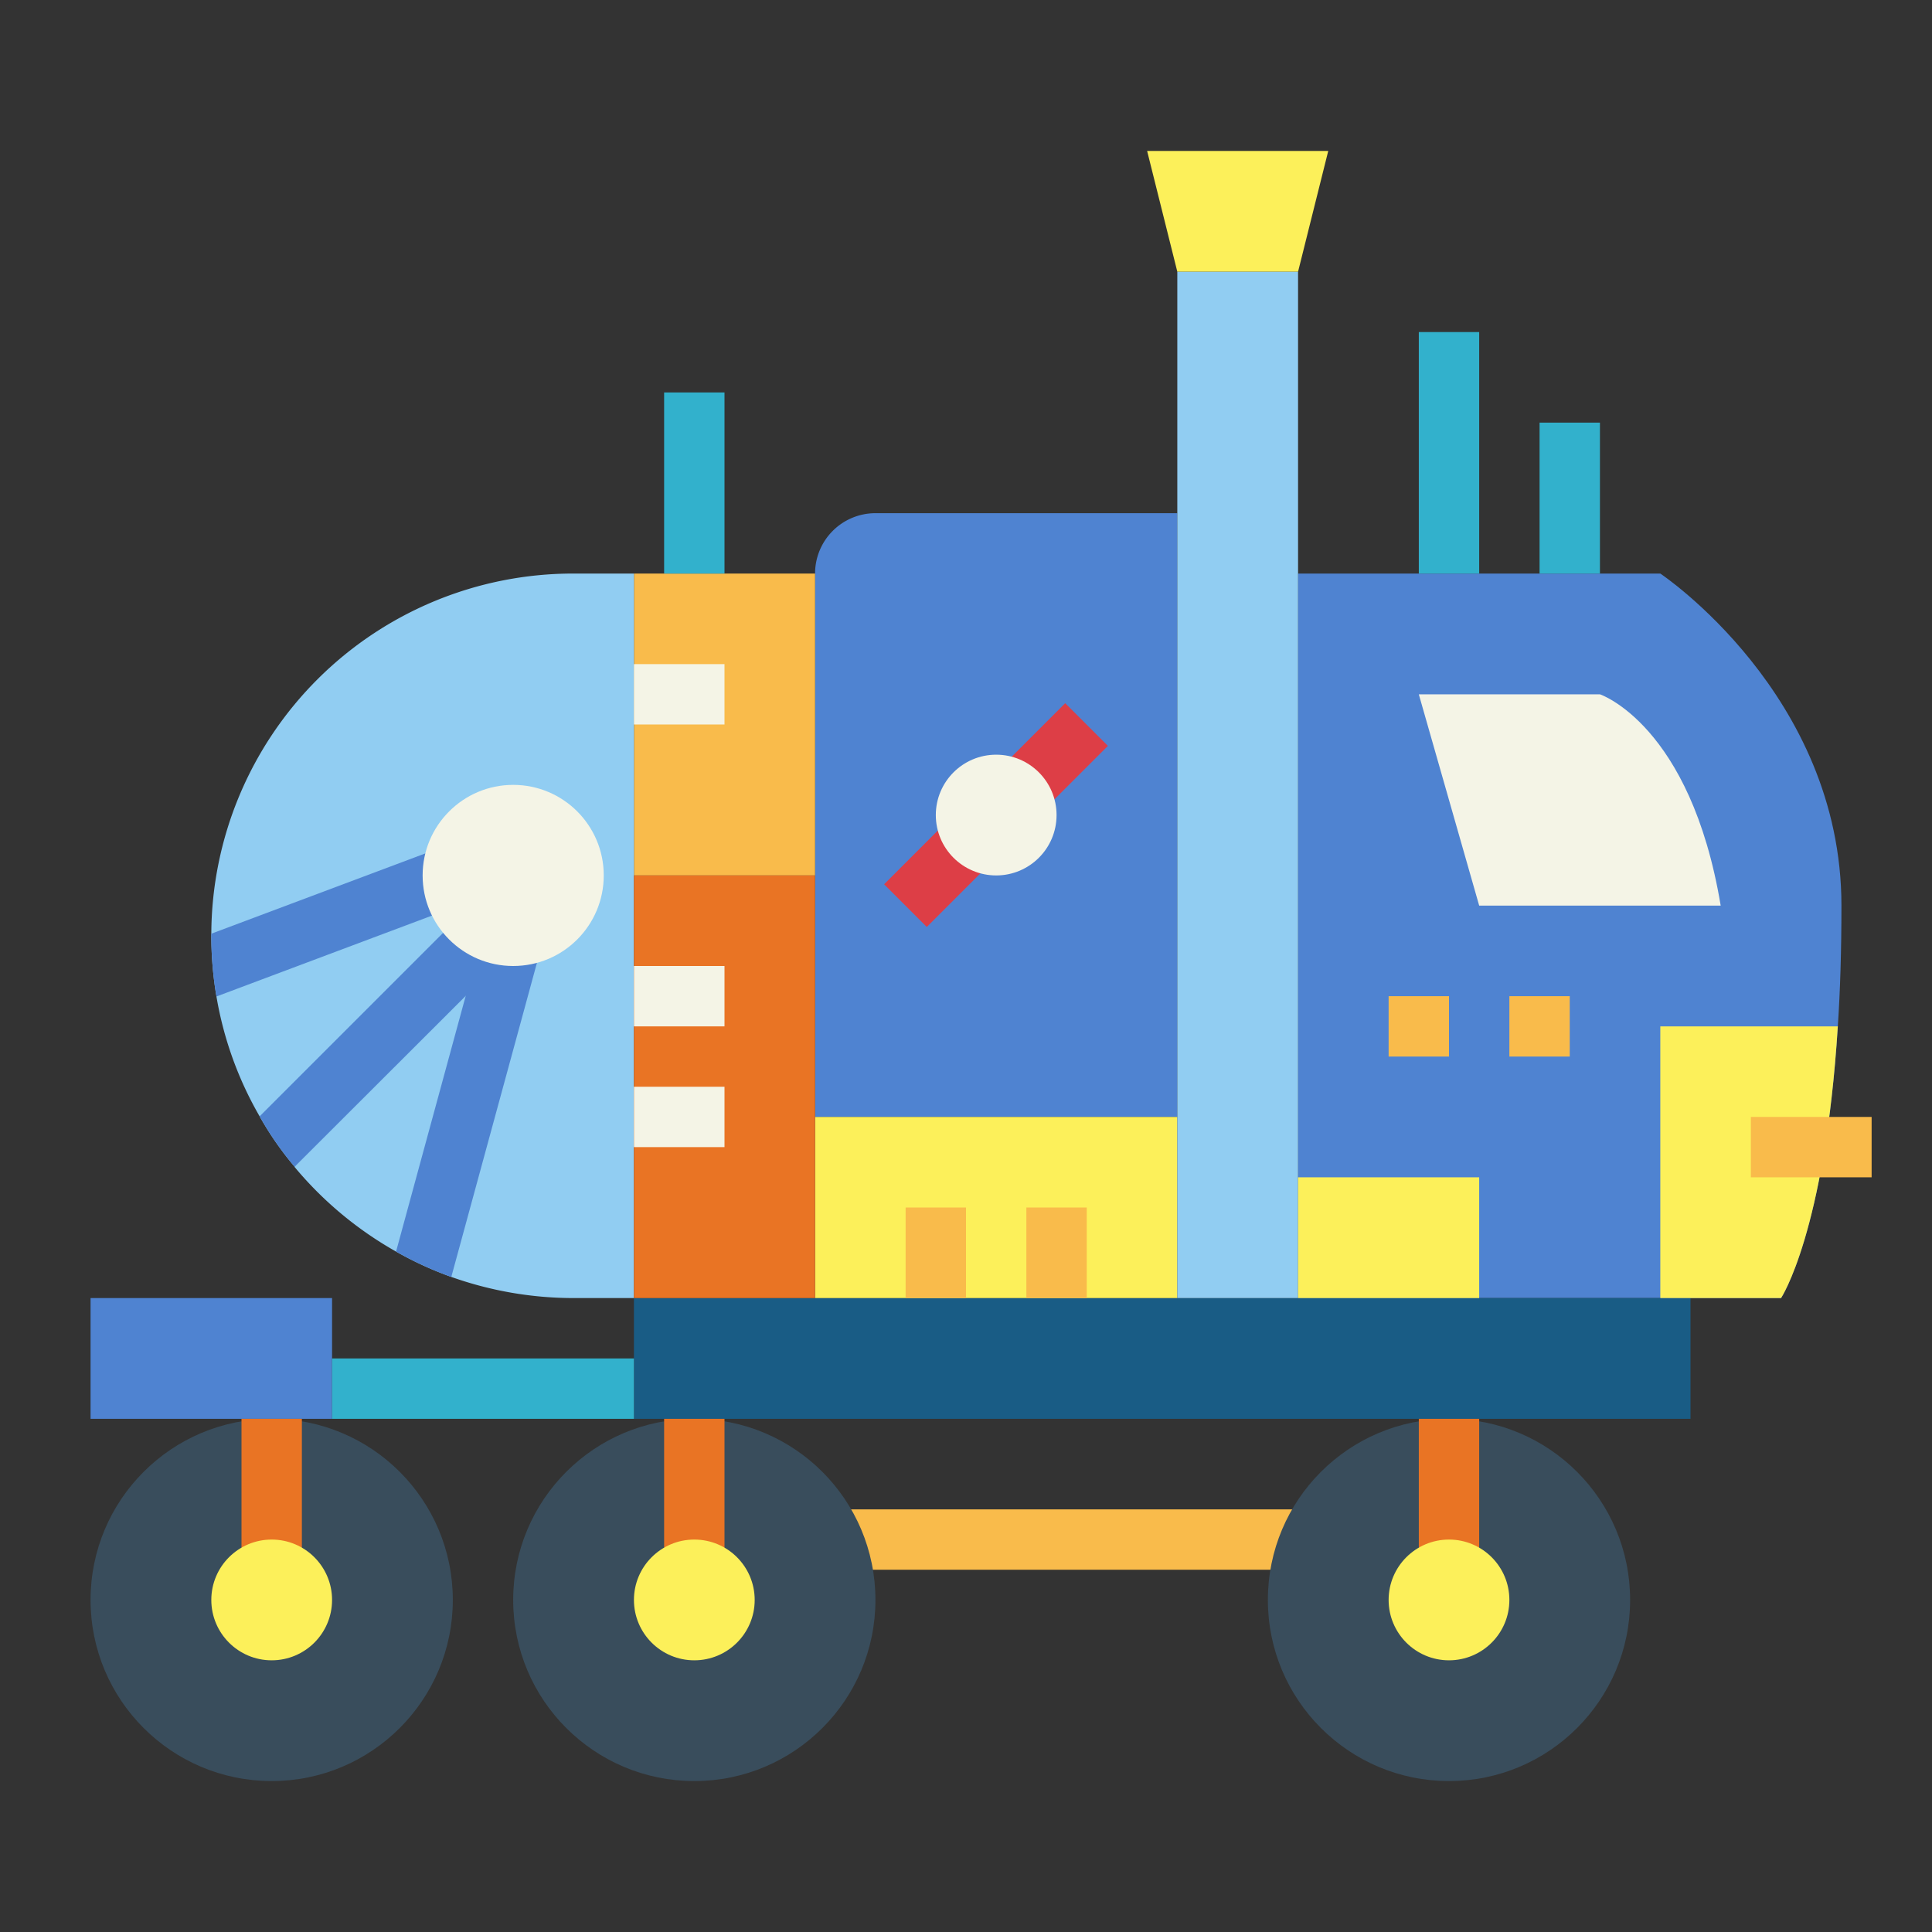 <svg height="512" viewBox="0 0 64 64" width="512" xmlns="http://www.w3.org/2000/svg"><rect x="0" y="0" width="64" height="64" fill="#333333" stroke="none"/><g id="flat"><path d="m27 50h17v2h-17z" fill="#f9bb4b"/><path d="m61 30c0 1.48-.04 2.81-.12 4-.43 6.82-1.88 9-1.88 9h-16v-24h12s6 4 6 11z" fill="#4f83d1"/><path d="m29 17h10a0 0 0 0 1 0 0v20a0 0 0 0 1 0 0h-12a0 0 0 0 1 0 0v-18a2 2 0 0 1 2-2z" fill="#4f83d1"/><path d="m21 19h6v10h-6z" fill="#f9bb4b"/><circle cx="23" cy="53" fill="#394d5c" r="6"/><circle cx="9" cy="53" fill="#394d5c" r="6"/><circle cx="48" cy="53" fill="#394d5c" r="6"/><path d="m21 43h35v4h-35z" fill="#195c85"/><path d="m27 37h12v6h-12z" fill="#fcf05a"/><path d="m21 19v24h-2a12.093 12.093 0 0 1 -4.05-.7 11.681 11.681 0 0 1 -1.83-.84 12.1 12.1 0 0 1 -3.36-2.8v-.01a10.6 10.6 0 0 1 -1.16-1.67 11.871 11.871 0 0 1 -1.43-3.97 12.025 12.025 0 0 1 -.17-2.01v-.07a11.984 11.984 0 0 1 12-11.93z" fill="#91cdf2"/><path d="m21 29h6v14h-6z" fill="#e97424"/><g fill="#4f83d1"><path d="m16.71 31.71-6.95 6.94a10.6 10.6 0 0 1 -1.16-1.67l6.69-6.69z"/><path d="m17.96 31.26-3.01 11.04a11.681 11.681 0 0 1 -1.83-.84l2.92-10.72z"/><path d="m15.35 29.94-8.18 3.07a12.025 12.025 0 0 1 -.17-2.01v-.07l7.65-2.87z"/></g><path d="m21 22h3v2h-3z" fill="#f4f4e6"/><path d="m21 32h3v2h-3z" fill="#f4f4e6"/><path d="m21 36h3v2h-3z" fill="#f4f4e6"/><path d="m33.586 24h2.828v2h-2.828z" fill="#dd3e46" transform="matrix(.707 -.707 .707 .707 -7.426 32.071)"/><path d="m29.586 28h2.828v2h-2.828z" fill="#dd3e46" transform="matrix(.707 -.707 .707 .707 -11.426 30.414)"/><path d="m30 40h2v3h-2z" fill="#f9bb4b"/><path d="m34 40h2v3h-2z" fill="#f9bb4b"/><path d="m39 9h4v34h-4z" fill="#91cdf2"/><path d="m47 23h6s3 1 4 7h-8z" fill="#f4f4e6"/><path d="m46 33h2v2h-2z" fill="#f9bb4b"/><path d="m50 33h2v2h-2z" fill="#f9bb4b"/><path d="m43 39h6v4h-6z" fill="#fcf05a"/><path d="m60.88 34c-.43 6.82-1.88 9-1.88 9h-4v-9z" fill="#fcf05a"/><path d="m58 37h4v2h-4z" fill="#f9bb4b"/><path d="m43 9h-4l-1-4h6z" fill="#fcf05a"/><path d="m3 43h8v4h-8z" fill="#4f83d1"/><path d="m11 45h10v2h-10z" fill="#32b1cc"/><path d="m22 47h2v5h-2z" fill="#e97424"/><path d="m47 47h2v5h-2z" fill="#e97424"/><path d="m8 47h2v5h-2z" fill="#e97424"/><path d="m47 11h2v8h-2z" fill="#32b1cc"/><path d="m22 13h2v6h-2z" fill="#32b1cc"/><path d="m51 14h2v5h-2z" fill="#32b1cc"/><circle cx="17" cy="29" fill="#f4f4e6" r="3"/><circle cx="33" cy="27" fill="#f4f4e6" r="2"/><circle cx="23" cy="53" fill="#fcf05a" r="2"/><circle cx="9" cy="53" fill="#fcf05a" r="2"/><circle cx="48" cy="53" fill="#fcf05a" r="2"/></g></svg>